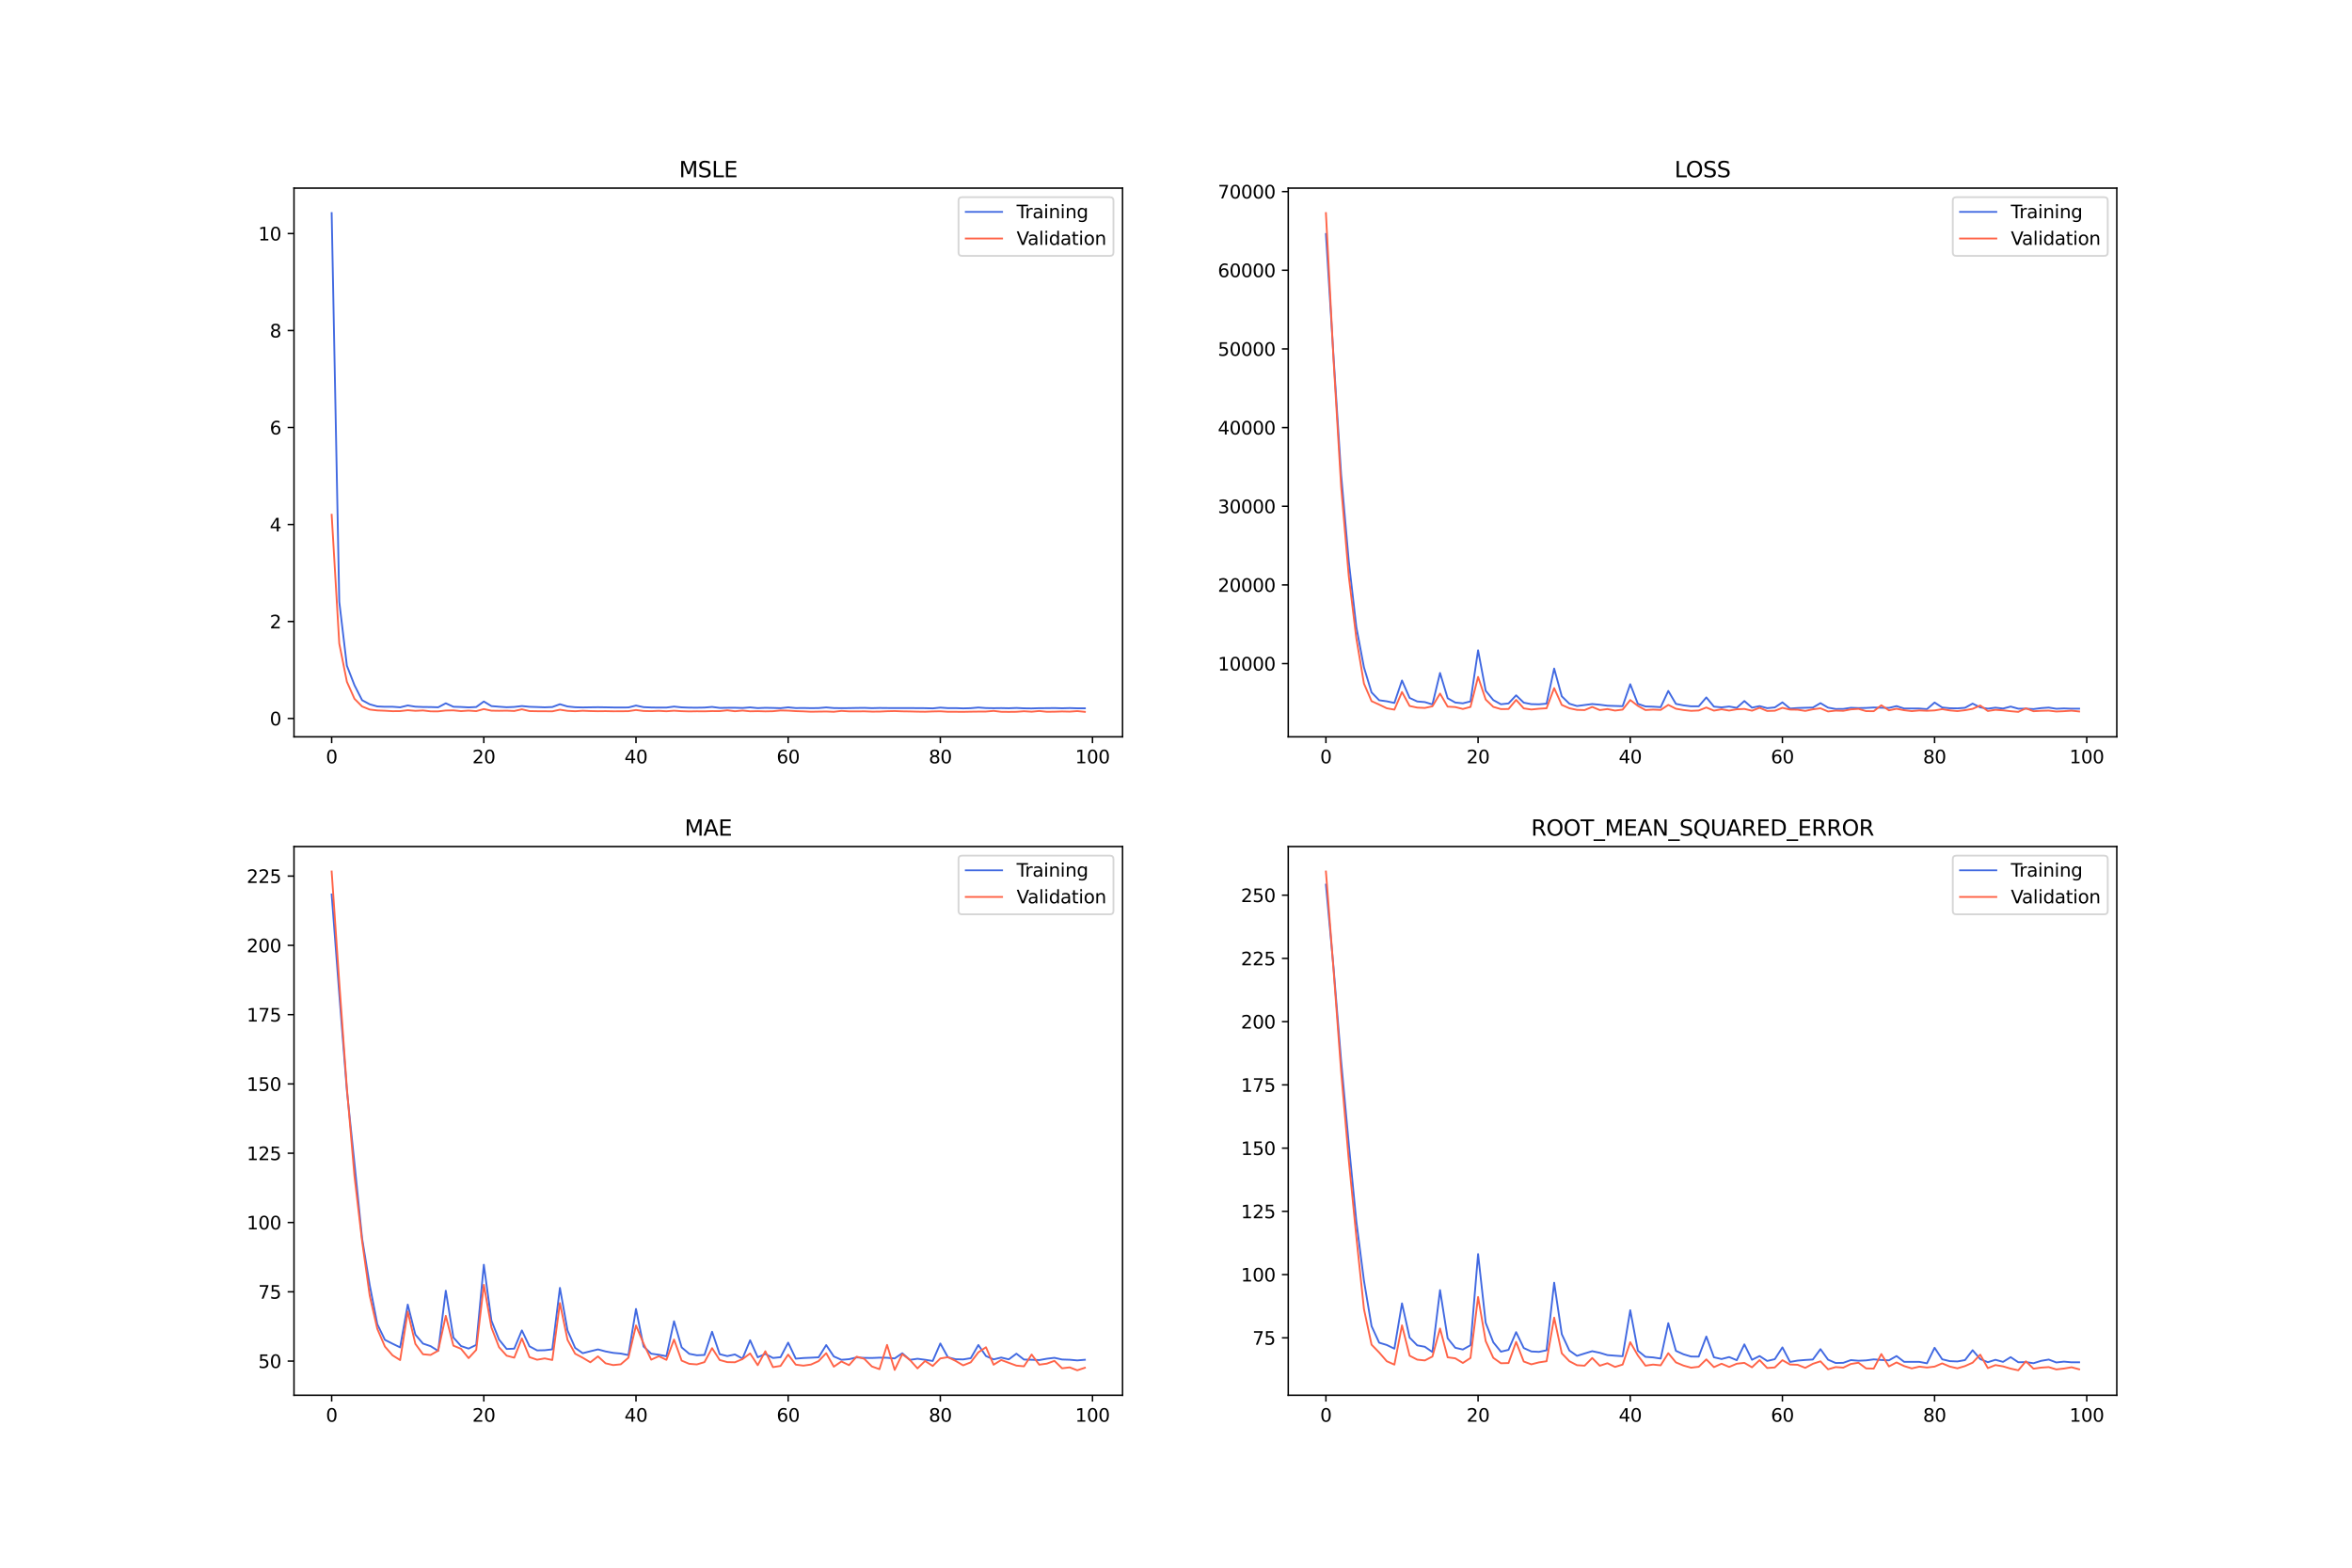 <?xml version="1.0" encoding="utf-8" standalone="no"?>
<!DOCTYPE svg PUBLIC "-//W3C//DTD SVG 1.1//EN"
  "http://www.w3.org/Graphics/SVG/1.1/DTD/svg11.dtd">
<svg xmlns:xlink="http://www.w3.org/1999/xlink" width="1296pt" height="864pt" viewBox="0 0 1296 864" xmlns="http://www.w3.org/2000/svg" version="1.1">
 <defs>
  <style type="text/css">*{stroke-linejoin: round; stroke-linecap: butt}</style>
 </defs>
 <g id="figure_1">
  <g id="patch_1">
   <path d="M 0 864 
L 1296 864 
L 1296 0 
L 0 0 
z
" style="fill: #ffffff"/>
  </g>
  <g id="axes_1">
   <g id="patch_2">
    <path d="M 162 406.08 
L 618.545 406.08 
L 618.545 103.68 
L 162 103.68 
z
" style="fill: #ffffff"/>
   </g>
   <g id="matplotlib.axis_1">
    <g id="xtick_1">
     <g id="line2d_1">
      <defs>
       <path id="meb5672be13" d="M 0 0 
L 0 3.5 
" style="stroke: #000000; stroke-width: 0.8"/>
      </defs>
      <g>
       <use xlink:href="#meb5672be13" x="182.752" y="406.08" style="stroke: #000000; stroke-width: 0.8"/>
      </g>
     </g>
     <g id="text_1">
      <!-- 0 -->
      <g transform="translate(179.571 420.678) scale(0.1 -0.1)">
       <defs>
        <path id="DejaVuSans-30" d="M 2034 4250 
Q 1547 4250 1301 3770 
Q 1056 3291 1056 2328 
Q 1056 1369 1301 889 
Q 1547 409 2034 409 
Q 2525 409 2770 889 
Q 3016 1369 3016 2328 
Q 3016 3291 2770 3770 
Q 2525 4250 2034 4250 
z
M 2034 4750 
Q 2819 4750 3233 4129 
Q 3647 3509 3647 2328 
Q 3647 1150 3233 529 
Q 2819 -91 2034 -91 
Q 1250 -91 836 529 
Q 422 1150 422 2328 
Q 422 3509 836 4129 
Q 1250 4750 2034 4750 
z
" transform="scale(0.016)"/>
       </defs>
       <use xlink:href="#DejaVuSans-30"/>
      </g>
     </g>
    </g>
    <g id="xtick_2">
     <g id="line2d_2">
      <g>
       <use xlink:href="#meb5672be13" x="266.599" y="406.08" style="stroke: #000000; stroke-width: 0.8"/>
      </g>
     </g>
     <g id="text_2">
      <!-- 20 -->
      <g transform="translate(260.236 420.678) scale(0.1 -0.1)">
       <defs>
        <path id="DejaVuSans-32" d="M 1228 531 
L 3431 531 
L 3431 0 
L 469 0 
L 469 531 
Q 828 903 1448 1529 
Q 2069 2156 2228 2338 
Q 2531 2678 2651 2914 
Q 2772 3150 2772 3378 
Q 2772 3750 2511 3984 
Q 2250 4219 1831 4219 
Q 1534 4219 1204 4116 
Q 875 4013 500 3803 
L 500 4441 
Q 881 4594 1212 4672 
Q 1544 4750 1819 4750 
Q 2544 4750 2975 4387 
Q 3406 4025 3406 3419 
Q 3406 3131 3298 2873 
Q 3191 2616 2906 2266 
Q 2828 2175 2409 1742 
Q 1991 1309 1228 531 
z
" transform="scale(0.016)"/>
       </defs>
       <use xlink:href="#DejaVuSans-32"/>
       <use xlink:href="#DejaVuSans-30" x="63.623"/>
      </g>
     </g>
    </g>
    <g id="xtick_3">
     <g id="line2d_3">
      <g>
       <use xlink:href="#meb5672be13" x="350.446" y="406.08" style="stroke: #000000; stroke-width: 0.8"/>
      </g>
     </g>
     <g id="text_3">
      <!-- 40 -->
      <g transform="translate(344.083 420.678) scale(0.1 -0.1)">
       <defs>
        <path id="DejaVuSans-34" d="M 2419 4116 
L 825 1625 
L 2419 1625 
L 2419 4116 
z
M 2253 4666 
L 3047 4666 
L 3047 1625 
L 3713 1625 
L 3713 1100 
L 3047 1100 
L 3047 0 
L 2419 0 
L 2419 1100 
L 313 1100 
L 313 1709 
L 2253 4666 
z
" transform="scale(0.016)"/>
       </defs>
       <use xlink:href="#DejaVuSans-34"/>
       <use xlink:href="#DejaVuSans-30" x="63.623"/>
      </g>
     </g>
    </g>
    <g id="xtick_4">
     <g id="line2d_4">
      <g>
       <use xlink:href="#meb5672be13" x="434.292" y="406.08" style="stroke: #000000; stroke-width: 0.8"/>
      </g>
     </g>
     <g id="text_4">
      <!-- 60 -->
      <g transform="translate(427.93 420.678) scale(0.1 -0.1)">
       <defs>
        <path id="DejaVuSans-36" d="M 2113 2584 
Q 1688 2584 1439 2293 
Q 1191 2003 1191 1497 
Q 1191 994 1439 701 
Q 1688 409 2113 409 
Q 2538 409 2786 701 
Q 3034 994 3034 1497 
Q 3034 2003 2786 2293 
Q 2538 2584 2113 2584 
z
M 3366 4563 
L 3366 3988 
Q 3128 4100 2886 4159 
Q 2644 4219 2406 4219 
Q 1781 4219 1451 3797 
Q 1122 3375 1075 2522 
Q 1259 2794 1537 2939 
Q 1816 3084 2150 3084 
Q 2853 3084 3261 2657 
Q 3669 2231 3669 1497 
Q 3669 778 3244 343 
Q 2819 -91 2113 -91 
Q 1303 -91 875 529 
Q 447 1150 447 2328 
Q 447 3434 972 4092 
Q 1497 4750 2381 4750 
Q 2619 4750 2861 4703 
Q 3103 4656 3366 4563 
z
" transform="scale(0.016)"/>
       </defs>
       <use xlink:href="#DejaVuSans-36"/>
       <use xlink:href="#DejaVuSans-30" x="63.623"/>
      </g>
     </g>
    </g>
    <g id="xtick_5">
     <g id="line2d_5">
      <g>
       <use xlink:href="#meb5672be13" x="518.139" y="406.08" style="stroke: #000000; stroke-width: 0.8"/>
      </g>
     </g>
     <g id="text_5">
      <!-- 80 -->
      <g transform="translate(511.776 420.678) scale(0.1 -0.1)">
       <defs>
        <path id="DejaVuSans-38" d="M 2034 2216 
Q 1584 2216 1326 1975 
Q 1069 1734 1069 1313 
Q 1069 891 1326 650 
Q 1584 409 2034 409 
Q 2484 409 2743 651 
Q 3003 894 3003 1313 
Q 3003 1734 2745 1975 
Q 2488 2216 2034 2216 
z
M 1403 2484 
Q 997 2584 770 2862 
Q 544 3141 544 3541 
Q 544 4100 942 4425 
Q 1341 4750 2034 4750 
Q 2731 4750 3128 4425 
Q 3525 4100 3525 3541 
Q 3525 3141 3298 2862 
Q 3072 2584 2669 2484 
Q 3125 2378 3379 2068 
Q 3634 1759 3634 1313 
Q 3634 634 3220 271 
Q 2806 -91 2034 -91 
Q 1263 -91 848 271 
Q 434 634 434 1313 
Q 434 1759 690 2068 
Q 947 2378 1403 2484 
z
M 1172 3481 
Q 1172 3119 1398 2916 
Q 1625 2713 2034 2713 
Q 2441 2713 2670 2916 
Q 2900 3119 2900 3481 
Q 2900 3844 2670 4047 
Q 2441 4250 2034 4250 
Q 1625 4250 1398 4047 
Q 1172 3844 1172 3481 
z
" transform="scale(0.016)"/>
       </defs>
       <use xlink:href="#DejaVuSans-38"/>
       <use xlink:href="#DejaVuSans-30" x="63.623"/>
      </g>
     </g>
    </g>
    <g id="xtick_6">
     <g id="line2d_6">
      <g>
       <use xlink:href="#meb5672be13" x="601.986" y="406.08" style="stroke: #000000; stroke-width: 0.8"/>
      </g>
     </g>
     <g id="text_6">
      <!-- 100 -->
      <g transform="translate(592.442 420.678) scale(0.1 -0.1)">
       <defs>
        <path id="DejaVuSans-31" d="M 794 531 
L 1825 531 
L 1825 4091 
L 703 3866 
L 703 4441 
L 1819 4666 
L 2450 4666 
L 2450 531 
L 3481 531 
L 3481 0 
L 794 0 
L 794 531 
z
" transform="scale(0.016)"/>
       </defs>
       <use xlink:href="#DejaVuSans-31"/>
       <use xlink:href="#DejaVuSans-30" x="63.623"/>
       <use xlink:href="#DejaVuSans-30" x="127.246"/>
      </g>
     </g>
    </g>
   </g>
   <g id="matplotlib.axis_2">
    <g id="ytick_1">
     <g id="line2d_7">
      <defs>
       <path id="mf0e1a9a73a" d="M 0 0 
L -3.5 0 
" style="stroke: #000000; stroke-width: 0.8"/>
      </defs>
      <g>
       <use xlink:href="#mf0e1a9a73a" x="162" y="395.976" style="stroke: #000000; stroke-width: 0.8"/>
      </g>
     </g>
     <g id="text_7">
      <!-- 0 -->
      <g transform="translate(148.637 399.775) scale(0.1 -0.1)">
       <use xlink:href="#DejaVuSans-30"/>
      </g>
     </g>
    </g>
    <g id="ytick_2">
     <g id="line2d_8">
      <g>
       <use xlink:href="#mf0e1a9a73a" x="162" y="342.524" style="stroke: #000000; stroke-width: 0.8"/>
      </g>
     </g>
     <g id="text_8">
      <!-- 2 -->
      <g transform="translate(148.637 346.323) scale(0.1 -0.1)">
       <use xlink:href="#DejaVuSans-32"/>
      </g>
     </g>
    </g>
    <g id="ytick_3">
     <g id="line2d_9">
      <g>
       <use xlink:href="#mf0e1a9a73a" x="162" y="289.072" style="stroke: #000000; stroke-width: 0.8"/>
      </g>
     </g>
     <g id="text_9">
      <!-- 4 -->
      <g transform="translate(148.637 292.871) scale(0.1 -0.1)">
       <use xlink:href="#DejaVuSans-34"/>
      </g>
     </g>
    </g>
    <g id="ytick_4">
     <g id="line2d_10">
      <g>
       <use xlink:href="#mf0e1a9a73a" x="162" y="235.619" style="stroke: #000000; stroke-width: 0.8"/>
      </g>
     </g>
     <g id="text_10">
      <!-- 6 -->
      <g transform="translate(148.637 239.419) scale(0.1 -0.1)">
       <use xlink:href="#DejaVuSans-36"/>
      </g>
     </g>
    </g>
    <g id="ytick_5">
     <g id="line2d_11">
      <g>
       <use xlink:href="#mf0e1a9a73a" x="162" y="182.167" style="stroke: #000000; stroke-width: 0.8"/>
      </g>
     </g>
     <g id="text_11">
      <!-- 8 -->
      <g transform="translate(148.637 185.966) scale(0.1 -0.1)">
       <use xlink:href="#DejaVuSans-38"/>
      </g>
     </g>
    </g>
    <g id="ytick_6">
     <g id="line2d_12">
      <g>
       <use xlink:href="#mf0e1a9a73a" x="162" y="128.715" style="stroke: #000000; stroke-width: 0.8"/>
      </g>
     </g>
     <g id="text_12">
      <!-- 10 -->
      <g transform="translate(142.275 132.514) scale(0.1 -0.1)">
       <use xlink:href="#DejaVuSans-31"/>
       <use xlink:href="#DejaVuSans-30" x="63.623"/>
      </g>
     </g>
    </g>
   </g>
   <g id="line2d_13">
    <path d="M 182.752 117.425 
L 186.944 331.642 
L 191.137 366.887 
L 195.329 377.648 
L 199.521 385.9 
L 203.714 388.145 
L 207.906 389.337 
L 212.098 389.522 
L 216.291 389.508 
L 220.483 389.818 
L 224.675 388.797 
L 228.868 389.475 
L 233.06 389.64 
L 237.252 389.677 
L 241.445 389.811 
L 245.637 387.6 
L 249.829 389.509 
L 254.022 389.63 
L 258.214 389.848 
L 262.406 389.656 
L 266.599 386.616 
L 270.791 389.148 
L 274.983 389.483 
L 279.176 389.777 
L 283.368 389.614 
L 287.56 389.113 
L 291.753 389.542 
L 295.945 389.668 
L 300.137 389.823 
L 304.33 389.661 
L 308.522 388.112 
L 312.714 389.356 
L 316.907 389.778 
L 321.099 389.885 
L 325.292 389.812 
L 329.484 389.76 
L 333.676 389.82 
L 337.869 389.905 
L 342.061 389.931 
L 346.253 389.897 
L 350.446 388.85 
L 354.638 389.736 
L 358.83 389.912 
L 363.023 389.973 
L 367.215 389.958 
L 371.407 389.413 
L 375.6 389.85 
L 379.792 389.998 
L 383.984 390.024 
L 388.177 389.959 
L 392.369 389.595 
L 396.561 390.143 
L 400.754 390.079 
L 404.946 390.061 
L 409.138 390.188 
L 413.331 389.861 
L 417.523 390.253 
L 421.715 390.083 
L 425.908 390.159 
L 430.1 390.292 
L 434.292 389.839 
L 438.485 390.232 
L 442.677 390.187 
L 446.869 390.277 
L 451.062 390.227 
L 455.254 389.88 
L 459.446 390.224 
L 463.639 390.276 
L 467.831 390.245 
L 472.023 390.163 
L 476.216 390.112 
L 480.408 390.281 
L 484.6 390.171 
L 488.793 390.215 
L 492.985 390.229 
L 497.177 390.22 
L 501.37 390.231 
L 505.562 390.264 
L 509.754 390.289 
L 513.947 390.404 
L 518.139 389.981 
L 522.331 390.271 
L 526.524 390.251 
L 530.716 390.405 
L 534.908 390.291 
L 539.101 389.929 
L 543.293 390.232 
L 547.485 390.299 
L 551.678 390.245 
L 555.87 390.33 
L 560.062 390.174 
L 564.255 390.375 
L 568.447 390.437 
L 572.639 390.295 
L 576.832 390.282 
L 581.024 390.221 
L 585.216 390.348 
L 589.409 390.235 
L 593.601 390.363 
L 597.793 390.36 
" clip-path="url(#p3e7da3765d)" style="fill: none; stroke: #4169e1; stroke-linecap: square"/>
   </g>
   <g id="line2d_14">
    <path d="M 182.752 283.688 
L 186.944 354.67 
L 191.137 375.723 
L 195.329 385.132 
L 199.521 389.363 
L 203.714 391.052 
L 207.906 391.538 
L 212.098 391.709 
L 216.291 391.953 
L 220.483 391.921 
L 224.675 391.416 
L 228.868 391.756 
L 233.06 391.552 
L 237.252 392.048 
L 241.445 392.054 
L 245.637 391.581 
L 249.829 391.499 
L 254.022 391.924 
L 258.214 391.637 
L 262.406 391.933 
L 266.599 390.789 
L 270.791 391.678 
L 274.983 391.743 
L 279.176 391.673 
L 283.368 391.853 
L 287.56 390.905 
L 291.753 391.903 
L 295.945 391.981 
L 300.137 392.004 
L 304.33 392.04 
L 308.522 391.131 
L 312.714 391.771 
L 316.907 391.985 
L 321.099 391.724 
L 325.292 391.889 
L 329.484 391.983 
L 333.676 391.934 
L 337.869 392.015 
L 342.061 392.01 
L 346.253 391.947 
L 350.446 391.308 
L 354.638 391.855 
L 358.83 391.943 
L 363.023 391.774 
L 367.215 391.999 
L 371.407 391.693 
L 375.6 391.954 
L 379.792 392.079 
L 383.984 392.009 
L 388.177 392.046 
L 392.369 391.907 
L 396.561 391.933 
L 400.754 391.472 
L 404.946 391.994 
L 409.138 391.606 
L 413.331 392.024 
L 417.523 391.94 
L 421.715 392.058 
L 425.908 391.975 
L 430.1 391.558 
L 434.292 391.651 
L 438.485 391.929 
L 442.677 392.052 
L 446.869 392.257 
L 451.062 392.182 
L 455.254 392.128 
L 459.446 392.284 
L 463.639 391.808 
L 467.831 392.058 
L 472.023 392.081 
L 476.216 392.031 
L 480.408 392.193 
L 484.6 392.177 
L 488.793 391.979 
L 492.985 391.895 
L 497.177 392.042 
L 501.37 392.1 
L 505.562 392.211 
L 509.754 392.263 
L 513.947 392.098 
L 518.139 392.017 
L 522.331 392.28 
L 526.524 392.283 
L 530.716 392.314 
L 534.908 392.233 
L 539.101 392.18 
L 543.293 392.154 
L 547.485 391.8 
L 551.678 392.289 
L 555.87 392.335 
L 560.062 392.286 
L 564.255 391.993 
L 568.447 392.247 
L 572.639 391.854 
L 576.832 392.286 
L 581.024 392.237 
L 585.216 392.106 
L 589.409 392.201 
L 593.601 391.908 
L 597.793 392.321 
" clip-path="url(#p3e7da3765d)" style="fill: none; stroke: #ff6347; stroke-linecap: square"/>
   </g>
   <g id="patch_3">
    <path d="M 162 406.08 
L 162 103.68 
" style="fill: none; stroke: #000000; stroke-width: 0.8; stroke-linejoin: miter; stroke-linecap: square"/>
   </g>
   <g id="patch_4">
    <path d="M 618.545 406.08 
L 618.545 103.68 
" style="fill: none; stroke: #000000; stroke-width: 0.8; stroke-linejoin: miter; stroke-linecap: square"/>
   </g>
   <g id="patch_5">
    <path d="M 162 406.08 
L 618.545 406.08 
" style="fill: none; stroke: #000000; stroke-width: 0.8; stroke-linejoin: miter; stroke-linecap: square"/>
   </g>
   <g id="patch_6">
    <path d="M 162 103.68 
L 618.545 103.68 
" style="fill: none; stroke: #000000; stroke-width: 0.8; stroke-linejoin: miter; stroke-linecap: square"/>
   </g>
   <g id="text_13">
    <!-- MSLE -->
    <g transform="translate(374.152 97.68) scale(0.12 -0.12)">
     <defs>
      <path id="DejaVuSans-4d" d="M 628 4666 
L 1569 4666 
L 2759 1491 
L 3956 4666 
L 4897 4666 
L 4897 0 
L 4281 0 
L 4281 4097 
L 3078 897 
L 2444 897 
L 1241 4097 
L 1241 0 
L 628 0 
L 628 4666 
z
" transform="scale(0.016)"/>
      <path id="DejaVuSans-53" d="M 3425 4513 
L 3425 3897 
Q 3066 4069 2747 4153 
Q 2428 4238 2131 4238 
Q 1616 4238 1336 4038 
Q 1056 3838 1056 3469 
Q 1056 3159 1242 3001 
Q 1428 2844 1947 2747 
L 2328 2669 
Q 3034 2534 3370 2195 
Q 3706 1856 3706 1288 
Q 3706 609 3251 259 
Q 2797 -91 1919 -91 
Q 1588 -91 1214 -16 
Q 841 59 441 206 
L 441 856 
Q 825 641 1194 531 
Q 1563 422 1919 422 
Q 2459 422 2753 634 
Q 3047 847 3047 1241 
Q 3047 1584 2836 1778 
Q 2625 1972 2144 2069 
L 1759 2144 
Q 1053 2284 737 2584 
Q 422 2884 422 3419 
Q 422 4038 858 4394 
Q 1294 4750 2059 4750 
Q 2388 4750 2728 4690 
Q 3069 4631 3425 4513 
z
" transform="scale(0.016)"/>
      <path id="DejaVuSans-4c" d="M 628 4666 
L 1259 4666 
L 1259 531 
L 3531 531 
L 3531 0 
L 628 0 
L 628 4666 
z
" transform="scale(0.016)"/>
      <path id="DejaVuSans-45" d="M 628 4666 
L 3578 4666 
L 3578 4134 
L 1259 4134 
L 1259 2753 
L 3481 2753 
L 3481 2222 
L 1259 2222 
L 1259 531 
L 3634 531 
L 3634 0 
L 628 0 
L 628 4666 
z
" transform="scale(0.016)"/>
     </defs>
     <use xlink:href="#DejaVuSans-4d"/>
     <use xlink:href="#DejaVuSans-53" x="86.279"/>
     <use xlink:href="#DejaVuSans-4c" x="149.756"/>
     <use xlink:href="#DejaVuSans-45" x="205.469"/>
    </g>
   </g>
   <g id="legend_1">
    <g id="patch_7">
     <path d="M 530.164 141.036 
L 611.545 141.036 
Q 613.545 141.036 613.545 139.036 
L 613.545 110.68 
Q 613.545 108.68 611.545 108.68 
L 530.164 108.68 
Q 528.164 108.68 528.164 110.68 
L 528.164 139.036 
Q 528.164 141.036 530.164 141.036 
z
" style="fill: #ffffff; opacity: 0.8; stroke: #cccccc; stroke-linejoin: miter"/>
    </g>
    <g id="line2d_15">
     <path d="M 532.164 116.778 
L 542.164 116.778 
L 552.164 116.778 
" style="fill: none; stroke: #4169e1; stroke-linecap: square"/>
    </g>
    <g id="text_14">
     <!-- Training -->
     <g transform="translate(560.164 120.278) scale(0.1 -0.1)">
      <defs>
       <path id="DejaVuSans-54" d="M -19 4666 
L 3928 4666 
L 3928 4134 
L 2272 4134 
L 2272 0 
L 1638 0 
L 1638 4134 
L -19 4134 
L -19 4666 
z
" transform="scale(0.016)"/>
       <path id="DejaVuSans-72" d="M 2631 2963 
Q 2534 3019 2420 3045 
Q 2306 3072 2169 3072 
Q 1681 3072 1420 2755 
Q 1159 2438 1159 1844 
L 1159 0 
L 581 0 
L 581 3500 
L 1159 3500 
L 1159 2956 
Q 1341 3275 1631 3429 
Q 1922 3584 2338 3584 
Q 2397 3584 2469 3576 
Q 2541 3569 2628 3553 
L 2631 2963 
z
" transform="scale(0.016)"/>
       <path id="DejaVuSans-61" d="M 2194 1759 
Q 1497 1759 1228 1600 
Q 959 1441 959 1056 
Q 959 750 1161 570 
Q 1363 391 1709 391 
Q 2188 391 2477 730 
Q 2766 1069 2766 1631 
L 2766 1759 
L 2194 1759 
z
M 3341 1997 
L 3341 0 
L 2766 0 
L 2766 531 
Q 2569 213 2275 61 
Q 1981 -91 1556 -91 
Q 1019 -91 701 211 
Q 384 513 384 1019 
Q 384 1609 779 1909 
Q 1175 2209 1959 2209 
L 2766 2209 
L 2766 2266 
Q 2766 2663 2505 2880 
Q 2244 3097 1772 3097 
Q 1472 3097 1187 3025 
Q 903 2953 641 2809 
L 641 3341 
Q 956 3463 1253 3523 
Q 1550 3584 1831 3584 
Q 2591 3584 2966 3190 
Q 3341 2797 3341 1997 
z
" transform="scale(0.016)"/>
       <path id="DejaVuSans-69" d="M 603 3500 
L 1178 3500 
L 1178 0 
L 603 0 
L 603 3500 
z
M 603 4863 
L 1178 4863 
L 1178 4134 
L 603 4134 
L 603 4863 
z
" transform="scale(0.016)"/>
       <path id="DejaVuSans-6e" d="M 3513 2113 
L 3513 0 
L 2938 0 
L 2938 2094 
Q 2938 2591 2744 2837 
Q 2550 3084 2163 3084 
Q 1697 3084 1428 2787 
Q 1159 2491 1159 1978 
L 1159 0 
L 581 0 
L 581 3500 
L 1159 3500 
L 1159 2956 
Q 1366 3272 1645 3428 
Q 1925 3584 2291 3584 
Q 2894 3584 3203 3211 
Q 3513 2838 3513 2113 
z
" transform="scale(0.016)"/>
       <path id="DejaVuSans-67" d="M 2906 1791 
Q 2906 2416 2648 2759 
Q 2391 3103 1925 3103 
Q 1463 3103 1205 2759 
Q 947 2416 947 1791 
Q 947 1169 1205 825 
Q 1463 481 1925 481 
Q 2391 481 2648 825 
Q 2906 1169 2906 1791 
z
M 3481 434 
Q 3481 -459 3084 -895 
Q 2688 -1331 1869 -1331 
Q 1566 -1331 1297 -1286 
Q 1028 -1241 775 -1147 
L 775 -588 
Q 1028 -725 1275 -790 
Q 1522 -856 1778 -856 
Q 2344 -856 2625 -561 
Q 2906 -266 2906 331 
L 2906 616 
Q 2728 306 2450 153 
Q 2172 0 1784 0 
Q 1141 0 747 490 
Q 353 981 353 1791 
Q 353 2603 747 3093 
Q 1141 3584 1784 3584 
Q 2172 3584 2450 3431 
Q 2728 3278 2906 2969 
L 2906 3500 
L 3481 3500 
L 3481 434 
z
" transform="scale(0.016)"/>
      </defs>
      <use xlink:href="#DejaVuSans-54"/>
      <use xlink:href="#DejaVuSans-72" x="46.334"/>
      <use xlink:href="#DejaVuSans-61" x="87.447"/>
      <use xlink:href="#DejaVuSans-69" x="148.727"/>
      <use xlink:href="#DejaVuSans-6e" x="176.51"/>
      <use xlink:href="#DejaVuSans-69" x="239.889"/>
      <use xlink:href="#DejaVuSans-6e" x="267.672"/>
      <use xlink:href="#DejaVuSans-67" x="331.051"/>
     </g>
    </g>
    <g id="line2d_16">
     <path d="M 532.164 131.457 
L 542.164 131.457 
L 552.164 131.457 
" style="fill: none; stroke: #ff6347; stroke-linecap: square"/>
    </g>
    <g id="text_15">
     <!-- Validation -->
     <g transform="translate(560.164 134.957) scale(0.1 -0.1)">
      <defs>
       <path id="DejaVuSans-56" d="M 1831 0 
L 50 4666 
L 709 4666 
L 2188 738 
L 3669 4666 
L 4325 4666 
L 2547 0 
L 1831 0 
z
" transform="scale(0.016)"/>
       <path id="DejaVuSans-6c" d="M 603 4863 
L 1178 4863 
L 1178 0 
L 603 0 
L 603 4863 
z
" transform="scale(0.016)"/>
       <path id="DejaVuSans-64" d="M 2906 2969 
L 2906 4863 
L 3481 4863 
L 3481 0 
L 2906 0 
L 2906 525 
Q 2725 213 2448 61 
Q 2172 -91 1784 -91 
Q 1150 -91 751 415 
Q 353 922 353 1747 
Q 353 2572 751 3078 
Q 1150 3584 1784 3584 
Q 2172 3584 2448 3432 
Q 2725 3281 2906 2969 
z
M 947 1747 
Q 947 1113 1208 752 
Q 1469 391 1925 391 
Q 2381 391 2643 752 
Q 2906 1113 2906 1747 
Q 2906 2381 2643 2742 
Q 2381 3103 1925 3103 
Q 1469 3103 1208 2742 
Q 947 2381 947 1747 
z
" transform="scale(0.016)"/>
       <path id="DejaVuSans-74" d="M 1172 4494 
L 1172 3500 
L 2356 3500 
L 2356 3053 
L 1172 3053 
L 1172 1153 
Q 1172 725 1289 603 
Q 1406 481 1766 481 
L 2356 481 
L 2356 0 
L 1766 0 
Q 1100 0 847 248 
Q 594 497 594 1153 
L 594 3053 
L 172 3053 
L 172 3500 
L 594 3500 
L 594 4494 
L 1172 4494 
z
" transform="scale(0.016)"/>
       <path id="DejaVuSans-6f" d="M 1959 3097 
Q 1497 3097 1228 2736 
Q 959 2375 959 1747 
Q 959 1119 1226 758 
Q 1494 397 1959 397 
Q 2419 397 2687 759 
Q 2956 1122 2956 1747 
Q 2956 2369 2687 2733 
Q 2419 3097 1959 3097 
z
M 1959 3584 
Q 2709 3584 3137 3096 
Q 3566 2609 3566 1747 
Q 3566 888 3137 398 
Q 2709 -91 1959 -91 
Q 1206 -91 779 398 
Q 353 888 353 1747 
Q 353 2609 779 3096 
Q 1206 3584 1959 3584 
z
" transform="scale(0.016)"/>
      </defs>
      <use xlink:href="#DejaVuSans-56"/>
      <use xlink:href="#DejaVuSans-61" x="60.658"/>
      <use xlink:href="#DejaVuSans-6c" x="121.938"/>
      <use xlink:href="#DejaVuSans-69" x="149.721"/>
      <use xlink:href="#DejaVuSans-64" x="177.504"/>
      <use xlink:href="#DejaVuSans-61" x="240.98"/>
      <use xlink:href="#DejaVuSans-74" x="302.26"/>
      <use xlink:href="#DejaVuSans-69" x="341.469"/>
      <use xlink:href="#DejaVuSans-6f" x="369.252"/>
      <use xlink:href="#DejaVuSans-6e" x="430.434"/>
     </g>
    </g>
   </g>
  </g>
  <g id="axes_2">
   <g id="patch_8">
    <path d="M 709.855 406.08 
L 1166.4 406.08 
L 1166.4 103.68 
L 709.855 103.68 
z
" style="fill: #ffffff"/>
   </g>
   <g id="matplotlib.axis_3">
    <g id="xtick_7">
     <g id="line2d_17">
      <g>
       <use xlink:href="#meb5672be13" x="730.607" y="406.08" style="stroke: #000000; stroke-width: 0.8"/>
      </g>
     </g>
     <g id="text_16">
      <!-- 0 -->
      <g transform="translate(727.425 420.678) scale(0.1 -0.1)">
       <use xlink:href="#DejaVuSans-30"/>
      </g>
     </g>
    </g>
    <g id="xtick_8">
     <g id="line2d_18">
      <g>
       <use xlink:href="#meb5672be13" x="814.453" y="406.08" style="stroke: #000000; stroke-width: 0.8"/>
      </g>
     </g>
     <g id="text_17">
      <!-- 20 -->
      <g transform="translate(808.091 420.678) scale(0.1 -0.1)">
       <use xlink:href="#DejaVuSans-32"/>
       <use xlink:href="#DejaVuSans-30" x="63.623"/>
      </g>
     </g>
    </g>
    <g id="xtick_9">
     <g id="line2d_19">
      <g>
       <use xlink:href="#meb5672be13" x="898.3" y="406.08" style="stroke: #000000; stroke-width: 0.8"/>
      </g>
     </g>
     <g id="text_18">
      <!-- 40 -->
      <g transform="translate(891.938 420.678) scale(0.1 -0.1)">
       <use xlink:href="#DejaVuSans-34"/>
       <use xlink:href="#DejaVuSans-30" x="63.623"/>
      </g>
     </g>
    </g>
    <g id="xtick_10">
     <g id="line2d_20">
      <g>
       <use xlink:href="#meb5672be13" x="982.147" y="406.08" style="stroke: #000000; stroke-width: 0.8"/>
      </g>
     </g>
     <g id="text_19">
      <!-- 60 -->
      <g transform="translate(975.784 420.678) scale(0.1 -0.1)">
       <use xlink:href="#DejaVuSans-36"/>
       <use xlink:href="#DejaVuSans-30" x="63.623"/>
      </g>
     </g>
    </g>
    <g id="xtick_11">
     <g id="line2d_21">
      <g>
       <use xlink:href="#meb5672be13" x="1065.994" y="406.08" style="stroke: #000000; stroke-width: 0.8"/>
      </g>
     </g>
     <g id="text_20">
      <!-- 80 -->
      <g transform="translate(1059.631 420.678) scale(0.1 -0.1)">
       <use xlink:href="#DejaVuSans-38"/>
       <use xlink:href="#DejaVuSans-30" x="63.623"/>
      </g>
     </g>
    </g>
    <g id="xtick_12">
     <g id="line2d_22">
      <g>
       <use xlink:href="#meb5672be13" x="1149.84" y="406.08" style="stroke: #000000; stroke-width: 0.8"/>
      </g>
     </g>
     <g id="text_21">
      <!-- 100 -->
      <g transform="translate(1140.297 420.678) scale(0.1 -0.1)">
       <use xlink:href="#DejaVuSans-31"/>
       <use xlink:href="#DejaVuSans-30" x="63.623"/>
       <use xlink:href="#DejaVuSans-30" x="127.246"/>
      </g>
     </g>
    </g>
   </g>
   <g id="matplotlib.axis_4">
    <g id="ytick_7">
     <g id="line2d_23">
      <g>
       <use xlink:href="#mf0e1a9a73a" x="709.855" y="365.732" style="stroke: #000000; stroke-width: 0.8"/>
      </g>
     </g>
     <g id="text_22">
      <!-- 10000 -->
      <g transform="translate(671.042 369.532) scale(0.1 -0.1)">
       <use xlink:href="#DejaVuSans-31"/>
       <use xlink:href="#DejaVuSans-30" x="63.623"/>
       <use xlink:href="#DejaVuSans-30" x="127.246"/>
       <use xlink:href="#DejaVuSans-30" x="190.869"/>
       <use xlink:href="#DejaVuSans-30" x="254.492"/>
      </g>
     </g>
    </g>
    <g id="ytick_8">
     <g id="line2d_24">
      <g>
       <use xlink:href="#mf0e1a9a73a" x="709.855" y="322.375" style="stroke: #000000; stroke-width: 0.8"/>
      </g>
     </g>
     <g id="text_23">
      <!-- 20000 -->
      <g transform="translate(671.042 326.175) scale(0.1 -0.1)">
       <use xlink:href="#DejaVuSans-32"/>
       <use xlink:href="#DejaVuSans-30" x="63.623"/>
       <use xlink:href="#DejaVuSans-30" x="127.246"/>
       <use xlink:href="#DejaVuSans-30" x="190.869"/>
       <use xlink:href="#DejaVuSans-30" x="254.492"/>
      </g>
     </g>
    </g>
    <g id="ytick_9">
     <g id="line2d_25">
      <g>
       <use xlink:href="#mf0e1a9a73a" x="709.855" y="279.018" style="stroke: #000000; stroke-width: 0.8"/>
      </g>
     </g>
     <g id="text_24">
      <!-- 30000 -->
      <g transform="translate(671.042 282.817) scale(0.1 -0.1)">
       <defs>
        <path id="DejaVuSans-33" d="M 2597 2516 
Q 3050 2419 3304 2112 
Q 3559 1806 3559 1356 
Q 3559 666 3084 287 
Q 2609 -91 1734 -91 
Q 1441 -91 1130 -33 
Q 819 25 488 141 
L 488 750 
Q 750 597 1062 519 
Q 1375 441 1716 441 
Q 2309 441 2620 675 
Q 2931 909 2931 1356 
Q 2931 1769 2642 2001 
Q 2353 2234 1838 2234 
L 1294 2234 
L 1294 2753 
L 1863 2753 
Q 2328 2753 2575 2939 
Q 2822 3125 2822 3475 
Q 2822 3834 2567 4026 
Q 2313 4219 1838 4219 
Q 1578 4219 1281 4162 
Q 984 4106 628 3988 
L 628 4550 
Q 988 4650 1302 4700 
Q 1616 4750 1894 4750 
Q 2613 4750 3031 4423 
Q 3450 4097 3450 3541 
Q 3450 3153 3228 2886 
Q 3006 2619 2597 2516 
z
" transform="scale(0.016)"/>
       </defs>
       <use xlink:href="#DejaVuSans-33"/>
       <use xlink:href="#DejaVuSans-30" x="63.623"/>
       <use xlink:href="#DejaVuSans-30" x="127.246"/>
       <use xlink:href="#DejaVuSans-30" x="190.869"/>
       <use xlink:href="#DejaVuSans-30" x="254.492"/>
      </g>
     </g>
    </g>
    <g id="ytick_10">
     <g id="line2d_26">
      <g>
       <use xlink:href="#mf0e1a9a73a" x="709.855" y="235.661" style="stroke: #000000; stroke-width: 0.8"/>
      </g>
     </g>
     <g id="text_25">
      <!-- 40000 -->
      <g transform="translate(671.042 239.46) scale(0.1 -0.1)">
       <use xlink:href="#DejaVuSans-34"/>
       <use xlink:href="#DejaVuSans-30" x="63.623"/>
       <use xlink:href="#DejaVuSans-30" x="127.246"/>
       <use xlink:href="#DejaVuSans-30" x="190.869"/>
       <use xlink:href="#DejaVuSans-30" x="254.492"/>
      </g>
     </g>
    </g>
    <g id="ytick_11">
     <g id="line2d_27">
      <g>
       <use xlink:href="#mf0e1a9a73a" x="709.855" y="192.304" style="stroke: #000000; stroke-width: 0.8"/>
      </g>
     </g>
     <g id="text_26">
      <!-- 50000 -->
      <g transform="translate(671.042 196.103) scale(0.1 -0.1)">
       <defs>
        <path id="DejaVuSans-35" d="M 691 4666 
L 3169 4666 
L 3169 4134 
L 1269 4134 
L 1269 2991 
Q 1406 3038 1543 3061 
Q 1681 3084 1819 3084 
Q 2600 3084 3056 2656 
Q 3513 2228 3513 1497 
Q 3513 744 3044 326 
Q 2575 -91 1722 -91 
Q 1428 -91 1123 -41 
Q 819 9 494 109 
L 494 744 
Q 775 591 1075 516 
Q 1375 441 1709 441 
Q 2250 441 2565 725 
Q 2881 1009 2881 1497 
Q 2881 1984 2565 2268 
Q 2250 2553 1709 2553 
Q 1456 2553 1204 2497 
Q 953 2441 691 2322 
L 691 4666 
z
" transform="scale(0.016)"/>
       </defs>
       <use xlink:href="#DejaVuSans-35"/>
       <use xlink:href="#DejaVuSans-30" x="63.623"/>
       <use xlink:href="#DejaVuSans-30" x="127.246"/>
       <use xlink:href="#DejaVuSans-30" x="190.869"/>
       <use xlink:href="#DejaVuSans-30" x="254.492"/>
      </g>
     </g>
    </g>
    <g id="ytick_12">
     <g id="line2d_28">
      <g>
       <use xlink:href="#mf0e1a9a73a" x="709.855" y="148.947" style="stroke: #000000; stroke-width: 0.8"/>
      </g>
     </g>
     <g id="text_27">
      <!-- 60000 -->
      <g transform="translate(671.042 152.746) scale(0.1 -0.1)">
       <use xlink:href="#DejaVuSans-36"/>
       <use xlink:href="#DejaVuSans-30" x="63.623"/>
       <use xlink:href="#DejaVuSans-30" x="127.246"/>
       <use xlink:href="#DejaVuSans-30" x="190.869"/>
       <use xlink:href="#DejaVuSans-30" x="254.492"/>
      </g>
     </g>
    </g>
    <g id="ytick_13">
     <g id="line2d_29">
      <g>
       <use xlink:href="#mf0e1a9a73a" x="709.855" y="105.589" style="stroke: #000000; stroke-width: 0.8"/>
      </g>
     </g>
     <g id="text_28">
      <!-- 70000 -->
      <g transform="translate(671.042 109.389) scale(0.1 -0.1)">
       <defs>
        <path id="DejaVuSans-37" d="M 525 4666 
L 3525 4666 
L 3525 4397 
L 1831 0 
L 1172 0 
L 2766 4134 
L 525 4134 
L 525 4666 
z
" transform="scale(0.016)"/>
       </defs>
       <use xlink:href="#DejaVuSans-37"/>
       <use xlink:href="#DejaVuSans-30" x="63.623"/>
       <use xlink:href="#DejaVuSans-30" x="127.246"/>
       <use xlink:href="#DejaVuSans-30" x="190.869"/>
       <use xlink:href="#DejaVuSans-30" x="254.492"/>
      </g>
     </g>
    </g>
   </g>
   <g id="line2d_30">
    <path d="M 730.607 128.961 
L 734.799 196.572 
L 738.991 261.59 
L 743.184 309.172 
L 747.376 345.626 
L 751.568 367.802 
L 755.761 381.602 
L 759.953 385.933 
L 764.145 386.506 
L 768.338 387.415 
L 772.53 375.031 
L 776.722 384.64 
L 780.915 386.595 
L 785.107 386.943 
L 789.299 388.215 
L 793.492 370.888 
L 797.684 384.821 
L 801.876 387.188 
L 806.069 387.611 
L 810.261 386.567 
L 814.453 358.407 
L 818.646 380.687 
L 822.838 385.838 
L 827.03 388.132 
L 831.223 387.69 
L 835.415 383.208 
L 839.607 387.251 
L 843.8 388.078 
L 847.992 388.175 
L 852.184 387.803 
L 856.377 368.463 
L 860.569 383.74 
L 864.761 387.85 
L 868.954 389.118 
L 873.146 388.558 
L 877.338 388.013 
L 881.531 388.396 
L 885.723 388.937 
L 889.915 389.075 
L 894.108 389.203 
L 898.3 377.08 
L 902.492 387.9 
L 906.685 389.341 
L 910.877 389.475 
L 915.069 389.74 
L 919.262 380.785 
L 923.454 387.927 
L 927.646 388.747 
L 931.839 389.273 
L 936.031 389.283 
L 940.223 384.362 
L 944.416 389.445 
L 948.608 389.846 
L 952.8 389.391 
L 956.993 390.11 
L 961.185 386.348 
L 965.377 390.016 
L 969.57 389.158 
L 973.762 390.284 
L 977.954 389.878 
L 982.147 387.092 
L 986.339 390.506 
L 990.531 390.203 
L 994.724 390.062 
L 998.916 389.959 
L 1003.108 387.519 
L 1007.301 389.999 
L 1011.493 390.746 
L 1015.686 390.703 
L 1019.878 390.09 
L 1024.07 390.235 
L 1028.263 390.157 
L 1032.455 389.928 
L 1036.647 390.061 
L 1040.84 390.143 
L 1045.032 389.158 
L 1049.224 390.484 
L 1053.417 390.479 
L 1057.609 390.49 
L 1061.801 390.813 
L 1065.994 387.184 
L 1070.186 389.905 
L 1074.378 390.33 
L 1078.571 390.396 
L 1082.763 390.088 
L 1086.955 387.781 
L 1091.148 389.86 
L 1095.34 390.564 
L 1099.532 390.022 
L 1103.725 390.492 
L 1107.917 389.414 
L 1112.109 390.574 
L 1116.302 390.552 
L 1120.494 390.791 
L 1124.686 390.261 
L 1128.879 389.963 
L 1133.071 390.623 
L 1137.263 390.436 
L 1141.456 390.59 
L 1145.648 390.581 
" clip-path="url(#pc4beff5585)" style="fill: none; stroke: #4169e1; stroke-linecap: square"/>
   </g>
   <g id="line2d_31">
    <path d="M 730.607 117.425 
L 734.799 198.141 
L 738.991 268.186 
L 743.184 317.378 
L 747.376 351.85 
L 751.568 376.742 
L 755.761 386.43 
L 759.953 388.329 
L 764.145 390.351 
L 768.338 391.104 
L 772.53 381.391 
L 776.722 389.079 
L 780.915 389.986 
L 785.107 390.168 
L 789.299 389.269 
L 793.492 382.238 
L 797.684 389.455 
L 801.876 389.685 
L 806.069 390.734 
L 810.261 389.612 
L 814.453 373.067 
L 818.646 385.531 
L 822.838 389.576 
L 827.03 390.8 
L 831.223 390.755 
L 835.415 385.733 
L 839.607 390.41 
L 843.8 391.037 
L 847.992 390.601 
L 852.184 390.351 
L 856.377 379.226 
L 860.569 388.514 
L 864.761 390.346 
L 868.954 391.23 
L 873.146 391.341 
L 877.338 389.615 
L 881.531 391.348 
L 885.723 390.79 
L 889.915 391.612 
L 894.108 391.09 
L 898.3 385.805 
L 902.492 389.012 
L 906.685 391.333 
L 910.877 391.091 
L 915.069 391.261 
L 919.262 388.485 
L 923.454 390.607 
L 927.646 391.315 
L 931.839 391.772 
L 936.031 391.575 
L 940.223 389.926 
L 944.416 391.652 
L 948.608 390.901 
L 952.8 391.612 
L 956.993 390.903 
L 961.185 390.711 
L 965.377 391.691 
L 969.57 390.091 
L 973.762 391.843 
L 977.954 391.717 
L 982.147 390.107 
L 986.339 391.075 
L 990.531 391.136 
L 994.724 391.812 
L 998.916 390.922 
L 1003.108 390.362 
L 1007.301 392.119 
L 1011.493 391.644 
L 1015.686 391.76 
L 1019.878 390.956 
L 1024.07 390.688 
L 1028.263 391.926 
L 1032.455 391.971 
L 1036.647 388.691 
L 1040.84 391.502 
L 1045.032 390.615 
L 1049.224 391.423 
L 1053.417 391.929 
L 1057.609 391.544 
L 1061.801 391.735 
L 1065.994 391.539 
L 1070.186 390.827 
L 1074.378 391.531 
L 1078.571 391.909 
L 1082.763 391.419 
L 1086.955 390.669 
L 1091.148 388.832 
L 1095.34 391.865 
L 1099.532 391.204 
L 1103.725 391.488 
L 1107.917 391.976 
L 1112.109 392.335 
L 1116.302 390.362 
L 1120.494 391.988 
L 1124.686 391.756 
L 1128.879 391.647 
L 1133.071 392.146 
L 1137.263 391.96 
L 1141.456 391.679 
L 1145.648 392.12 
" clip-path="url(#pc4beff5585)" style="fill: none; stroke: #ff6347; stroke-linecap: square"/>
   </g>
   <g id="patch_9">
    <path d="M 709.855 406.08 
L 709.855 103.68 
" style="fill: none; stroke: #000000; stroke-width: 0.8; stroke-linejoin: miter; stroke-linecap: square"/>
   </g>
   <g id="patch_10">
    <path d="M 1166.4 406.08 
L 1166.4 103.68 
" style="fill: none; stroke: #000000; stroke-width: 0.8; stroke-linejoin: miter; stroke-linecap: square"/>
   </g>
   <g id="patch_11">
    <path d="M 709.855 406.08 
L 1166.4 406.08 
" style="fill: none; stroke: #000000; stroke-width: 0.8; stroke-linejoin: miter; stroke-linecap: square"/>
   </g>
   <g id="patch_12">
    <path d="M 709.855 103.68 
L 1166.4 103.68 
" style="fill: none; stroke: #000000; stroke-width: 0.8; stroke-linejoin: miter; stroke-linecap: square"/>
   </g>
   <g id="text_29">
    <!-- LOSS -->
    <g transform="translate(922.66 97.68) scale(0.12 -0.12)">
     <defs>
      <path id="DejaVuSans-4f" d="M 2522 4238 
Q 1834 4238 1429 3725 
Q 1025 3213 1025 2328 
Q 1025 1447 1429 934 
Q 1834 422 2522 422 
Q 3209 422 3611 934 
Q 4013 1447 4013 2328 
Q 4013 3213 3611 3725 
Q 3209 4238 2522 4238 
z
M 2522 4750 
Q 3503 4750 4090 4092 
Q 4678 3434 4678 2328 
Q 4678 1225 4090 567 
Q 3503 -91 2522 -91 
Q 1538 -91 948 565 
Q 359 1222 359 2328 
Q 359 3434 948 4092 
Q 1538 4750 2522 4750 
z
" transform="scale(0.016)"/>
     </defs>
     <use xlink:href="#DejaVuSans-4c"/>
     <use xlink:href="#DejaVuSans-4f" x="52.088"/>
     <use xlink:href="#DejaVuSans-53" x="130.799"/>
     <use xlink:href="#DejaVuSans-53" x="194.275"/>
    </g>
   </g>
   <g id="legend_2">
    <g id="patch_13">
     <path d="M 1078.019 141.036 
L 1159.4 141.036 
Q 1161.4 141.036 1161.4 139.036 
L 1161.4 110.68 
Q 1161.4 108.68 1159.4 108.68 
L 1078.019 108.68 
Q 1076.019 108.68 1076.019 110.68 
L 1076.019 139.036 
Q 1076.019 141.036 1078.019 141.036 
z
" style="fill: #ffffff; opacity: 0.8; stroke: #cccccc; stroke-linejoin: miter"/>
    </g>
    <g id="line2d_32">
     <path d="M 1080.019 116.778 
L 1090.019 116.778 
L 1100.019 116.778 
" style="fill: none; stroke: #4169e1; stroke-linecap: square"/>
    </g>
    <g id="text_30">
     <!-- Training -->
     <g transform="translate(1108.019 120.278) scale(0.1 -0.1)">
      <use xlink:href="#DejaVuSans-54"/>
      <use xlink:href="#DejaVuSans-72" x="46.334"/>
      <use xlink:href="#DejaVuSans-61" x="87.447"/>
      <use xlink:href="#DejaVuSans-69" x="148.727"/>
      <use xlink:href="#DejaVuSans-6e" x="176.51"/>
      <use xlink:href="#DejaVuSans-69" x="239.889"/>
      <use xlink:href="#DejaVuSans-6e" x="267.672"/>
      <use xlink:href="#DejaVuSans-67" x="331.051"/>
     </g>
    </g>
    <g id="line2d_33">
     <path d="M 1080.019 131.457 
L 1090.019 131.457 
L 1100.019 131.457 
" style="fill: none; stroke: #ff6347; stroke-linecap: square"/>
    </g>
    <g id="text_31">
     <!-- Validation -->
     <g transform="translate(1108.019 134.957) scale(0.1 -0.1)">
      <use xlink:href="#DejaVuSans-56"/>
      <use xlink:href="#DejaVuSans-61" x="60.658"/>
      <use xlink:href="#DejaVuSans-6c" x="121.938"/>
      <use xlink:href="#DejaVuSans-69" x="149.721"/>
      <use xlink:href="#DejaVuSans-64" x="177.504"/>
      <use xlink:href="#DejaVuSans-61" x="240.98"/>
      <use xlink:href="#DejaVuSans-74" x="302.26"/>
      <use xlink:href="#DejaVuSans-69" x="341.469"/>
      <use xlink:href="#DejaVuSans-6f" x="369.252"/>
      <use xlink:href="#DejaVuSans-6e" x="430.434"/>
     </g>
    </g>
   </g>
  </g>
  <g id="axes_3">
   <g id="patch_14">
    <path d="M 162 768.96 
L 618.545 768.96 
L 618.545 466.56 
L 162 466.56 
z
" style="fill: #ffffff"/>
   </g>
   <g id="matplotlib.axis_5">
    <g id="xtick_13">
     <g id="line2d_34">
      <g>
       <use xlink:href="#meb5672be13" x="182.752" y="768.96" style="stroke: #000000; stroke-width: 0.8"/>
      </g>
     </g>
     <g id="text_32">
      <!-- 0 -->
      <g transform="translate(179.571 783.558) scale(0.1 -0.1)">
       <use xlink:href="#DejaVuSans-30"/>
      </g>
     </g>
    </g>
    <g id="xtick_14">
     <g id="line2d_35">
      <g>
       <use xlink:href="#meb5672be13" x="266.599" y="768.96" style="stroke: #000000; stroke-width: 0.8"/>
      </g>
     </g>
     <g id="text_33">
      <!-- 20 -->
      <g transform="translate(260.236 783.558) scale(0.1 -0.1)">
       <use xlink:href="#DejaVuSans-32"/>
       <use xlink:href="#DejaVuSans-30" x="63.623"/>
      </g>
     </g>
    </g>
    <g id="xtick_15">
     <g id="line2d_36">
      <g>
       <use xlink:href="#meb5672be13" x="350.446" y="768.96" style="stroke: #000000; stroke-width: 0.8"/>
      </g>
     </g>
     <g id="text_34">
      <!-- 40 -->
      <g transform="translate(344.083 783.558) scale(0.1 -0.1)">
       <use xlink:href="#DejaVuSans-34"/>
       <use xlink:href="#DejaVuSans-30" x="63.623"/>
      </g>
     </g>
    </g>
    <g id="xtick_16">
     <g id="line2d_37">
      <g>
       <use xlink:href="#meb5672be13" x="434.292" y="768.96" style="stroke: #000000; stroke-width: 0.8"/>
      </g>
     </g>
     <g id="text_35">
      <!-- 60 -->
      <g transform="translate(427.93 783.558) scale(0.1 -0.1)">
       <use xlink:href="#DejaVuSans-36"/>
       <use xlink:href="#DejaVuSans-30" x="63.623"/>
      </g>
     </g>
    </g>
    <g id="xtick_17">
     <g id="line2d_38">
      <g>
       <use xlink:href="#meb5672be13" x="518.139" y="768.96" style="stroke: #000000; stroke-width: 0.8"/>
      </g>
     </g>
     <g id="text_36">
      <!-- 80 -->
      <g transform="translate(511.776 783.558) scale(0.1 -0.1)">
       <use xlink:href="#DejaVuSans-38"/>
       <use xlink:href="#DejaVuSans-30" x="63.623"/>
      </g>
     </g>
    </g>
    <g id="xtick_18">
     <g id="line2d_39">
      <g>
       <use xlink:href="#meb5672be13" x="601.986" y="768.96" style="stroke: #000000; stroke-width: 0.8"/>
      </g>
     </g>
     <g id="text_37">
      <!-- 100 -->
      <g transform="translate(592.442 783.558) scale(0.1 -0.1)">
       <use xlink:href="#DejaVuSans-31"/>
       <use xlink:href="#DejaVuSans-30" x="63.623"/>
       <use xlink:href="#DejaVuSans-30" x="127.246"/>
      </g>
     </g>
    </g>
   </g>
   <g id="matplotlib.axis_6">
    <g id="ytick_14">
     <g id="line2d_40">
      <g>
       <use xlink:href="#mf0e1a9a73a" x="162" y="750.137" style="stroke: #000000; stroke-width: 0.8"/>
      </g>
     </g>
     <g id="text_38">
      <!-- 50 -->
      <g transform="translate(142.275 753.936) scale(0.1 -0.1)">
       <use xlink:href="#DejaVuSans-35"/>
       <use xlink:href="#DejaVuSans-30" x="63.623"/>
      </g>
     </g>
    </g>
    <g id="ytick_15">
     <g id="line2d_41">
      <g>
       <use xlink:href="#mf0e1a9a73a" x="162" y="711.951" style="stroke: #000000; stroke-width: 0.8"/>
      </g>
     </g>
     <g id="text_39">
      <!-- 75 -->
      <g transform="translate(142.275 715.751) scale(0.1 -0.1)">
       <use xlink:href="#DejaVuSans-37"/>
       <use xlink:href="#DejaVuSans-35" x="63.623"/>
      </g>
     </g>
    </g>
    <g id="ytick_16">
     <g id="line2d_42">
      <g>
       <use xlink:href="#mf0e1a9a73a" x="162" y="673.766" style="stroke: #000000; stroke-width: 0.8"/>
      </g>
     </g>
     <g id="text_40">
      <!-- 100 -->
      <g transform="translate(135.912 677.565) scale(0.1 -0.1)">
       <use xlink:href="#DejaVuSans-31"/>
       <use xlink:href="#DejaVuSans-30" x="63.623"/>
       <use xlink:href="#DejaVuSans-30" x="127.246"/>
      </g>
     </g>
    </g>
    <g id="ytick_17">
     <g id="line2d_43">
      <g>
       <use xlink:href="#mf0e1a9a73a" x="162" y="635.58" style="stroke: #000000; stroke-width: 0.8"/>
      </g>
     </g>
     <g id="text_41">
      <!-- 125 -->
      <g transform="translate(135.912 639.379) scale(0.1 -0.1)">
       <use xlink:href="#DejaVuSans-31"/>
       <use xlink:href="#DejaVuSans-32" x="63.623"/>
       <use xlink:href="#DejaVuSans-35" x="127.246"/>
      </g>
     </g>
    </g>
    <g id="ytick_18">
     <g id="line2d_44">
      <g>
       <use xlink:href="#mf0e1a9a73a" x="162" y="597.394" style="stroke: #000000; stroke-width: 0.8"/>
      </g>
     </g>
     <g id="text_42">
      <!-- 150 -->
      <g transform="translate(135.912 601.194) scale(0.1 -0.1)">
       <use xlink:href="#DejaVuSans-31"/>
       <use xlink:href="#DejaVuSans-35" x="63.623"/>
       <use xlink:href="#DejaVuSans-30" x="127.246"/>
      </g>
     </g>
    </g>
    <g id="ytick_19">
     <g id="line2d_45">
      <g>
       <use xlink:href="#mf0e1a9a73a" x="162" y="559.209" style="stroke: #000000; stroke-width: 0.8"/>
      </g>
     </g>
     <g id="text_43">
      <!-- 175 -->
      <g transform="translate(135.912 563.008) scale(0.1 -0.1)">
       <use xlink:href="#DejaVuSans-31"/>
       <use xlink:href="#DejaVuSans-37" x="63.623"/>
       <use xlink:href="#DejaVuSans-35" x="127.246"/>
      </g>
     </g>
    </g>
    <g id="ytick_20">
     <g id="line2d_46">
      <g>
       <use xlink:href="#mf0e1a9a73a" x="162" y="521.023" style="stroke: #000000; stroke-width: 0.8"/>
      </g>
     </g>
     <g id="text_44">
      <!-- 200 -->
      <g transform="translate(135.912 524.822) scale(0.1 -0.1)">
       <use xlink:href="#DejaVuSans-32"/>
       <use xlink:href="#DejaVuSans-30" x="63.623"/>
       <use xlink:href="#DejaVuSans-30" x="127.246"/>
      </g>
     </g>
    </g>
    <g id="ytick_21">
     <g id="line2d_47">
      <g>
       <use xlink:href="#mf0e1a9a73a" x="162" y="482.837" style="stroke: #000000; stroke-width: 0.8"/>
      </g>
     </g>
     <g id="text_45">
      <!-- 225 -->
      <g transform="translate(135.912 486.637) scale(0.1 -0.1)">
       <use xlink:href="#DejaVuSans-32"/>
       <use xlink:href="#DejaVuSans-32" x="63.623"/>
       <use xlink:href="#DejaVuSans-35" x="127.246"/>
      </g>
     </g>
    </g>
   </g>
   <g id="line2d_48">
    <path d="M 182.752 492.955 
L 186.944 547.784 
L 191.137 600.953 
L 195.329 641.282 
L 199.521 682.517 
L 203.714 708.274 
L 207.906 729.781 
L 212.098 738.434 
L 216.291 740.559 
L 220.483 742.585 
L 224.675 718.994 
L 228.868 735.56 
L 233.06 740.483 
L 237.252 741.903 
L 241.445 744.516 
L 245.637 711.354 
L 249.829 737.133 
L 254.022 741.837 
L 258.214 743.252 
L 262.406 741.221 
L 266.599 697.028 
L 270.791 727.886 
L 274.983 738.293 
L 279.176 743.459 
L 283.368 743.281 
L 287.56 733.22 
L 291.753 741.992 
L 295.945 744.24 
L 300.137 744.158 
L 304.33 743.656 
L 308.522 709.792 
L 312.714 733.214 
L 316.907 742.843 
L 321.099 745.789 
L 325.292 744.722 
L 329.484 743.695 
L 333.676 744.812 
L 337.869 745.608 
L 342.061 745.982 
L 346.253 746.824 
L 350.446 721.406 
L 354.638 742.115 
L 358.83 746.061 
L 363.023 746.634 
L 367.215 747.474 
L 371.407 728.179 
L 375.6 742.581 
L 379.792 746.129 
L 383.984 746.927 
L 388.177 746.766 
L 392.369 733.945 
L 396.561 746.325 
L 400.754 747.383 
L 404.946 746.473 
L 409.138 748.765 
L 413.331 738.651 
L 417.523 748.052 
L 421.715 746.177 
L 425.908 748.414 
L 430.1 747.999 
L 434.292 739.952 
L 438.485 748.806 
L 442.677 748.451 
L 446.869 748.265 
L 451.062 748.058 
L 455.254 741.313 
L 459.446 747.588 
L 463.639 749.423 
L 467.831 749.099 
L 472.023 748.111 
L 476.216 748.366 
L 480.408 748.427 
L 484.6 748.251 
L 488.793 748.299 
L 492.985 748.68 
L 497.177 745.817 
L 501.37 749.463 
L 505.562 748.846 
L 509.754 749.415 
L 513.947 750.078 
L 518.139 740.423 
L 522.331 748.053 
L 526.524 749.115 
L 530.716 749.211 
L 534.908 748.543 
L 539.101 741.263 
L 543.293 747.367 
L 547.485 749.194 
L 551.678 748.19 
L 555.87 749.181 
L 560.062 746.057 
L 564.255 749.305 
L 568.447 749.406 
L 572.639 749.589 
L 576.832 748.831 
L 581.024 748.331 
L 585.216 749.264 
L 589.409 749.395 
L 593.601 749.769 
L 597.793 749.405 
" clip-path="url(#p723a802ec7)" style="fill: none; stroke: #4169e1; stroke-linecap: square"/>
   </g>
   <g id="line2d_49">
    <path d="M 182.752 480.305 
L 186.944 541.495 
L 191.137 599.628 
L 195.329 648.297 
L 199.521 684.017 
L 203.714 714.039 
L 207.906 732.376 
L 212.098 742.132 
L 216.291 746.953 
L 220.483 749.587 
L 224.675 722.868 
L 228.868 740.63 
L 233.06 746.363 
L 237.252 746.758 
L 241.445 744.398 
L 245.637 725.187 
L 249.829 741.637 
L 254.022 743.352 
L 258.214 748.509 
L 262.406 743.968 
L 266.599 708.095 
L 270.791 731.634 
L 274.983 742.489 
L 279.176 747.162 
L 283.368 748.258 
L 287.56 737.653 
L 291.753 747.951 
L 295.945 749.394 
L 300.137 748.666 
L 304.33 749.536 
L 308.522 718.155 
L 312.714 738.428 
L 316.907 746.069 
L 321.099 748.298 
L 325.292 750.806 
L 329.484 747.544 
L 333.676 751.358 
L 337.869 752.339 
L 342.061 751.912 
L 346.253 748.308 
L 350.446 730.509 
L 354.638 740.547 
L 358.83 749.359 
L 363.023 747.449 
L 367.215 749.459 
L 371.407 738.25 
L 375.6 749.877 
L 379.792 751.652 
L 383.984 751.972 
L 388.177 750.717 
L 392.369 743.006 
L 396.561 749.536 
L 400.754 750.709 
L 404.946 750.798 
L 409.138 749.042 
L 413.331 745.926 
L 417.523 752.406 
L 421.715 744.702 
L 425.908 753.471 
L 430.1 752.807 
L 434.292 746.552 
L 438.485 752.107 
L 442.677 752.649 
L 446.869 752.04 
L 451.062 750.15 
L 455.254 745.776 
L 459.446 753.214 
L 463.639 750.356 
L 467.831 752.377 
L 472.023 747.694 
L 476.216 748.873 
L 480.408 753.079 
L 484.6 754.597 
L 488.793 741.211 
L 492.985 755.01 
L 497.177 746.315 
L 501.37 749.498 
L 505.562 754.156 
L 509.754 750.077 
L 513.947 752.84 
L 518.139 748.682 
L 522.331 747.984 
L 526.524 750.017 
L 530.716 752.494 
L 534.908 750.807 
L 539.101 745.308 
L 543.293 742.509 
L 547.485 752.143 
L 551.678 749.544 
L 555.87 751.095 
L 560.062 752.628 
L 564.255 753.026 
L 568.447 746.521 
L 572.639 752.118 
L 576.832 751.538 
L 581.024 750.002 
L 585.216 754.114 
L 589.409 753.606 
L 593.601 755.215 
L 597.793 753.82 
" clip-path="url(#p723a802ec7)" style="fill: none; stroke: #ff6347; stroke-linecap: square"/>
   </g>
   <g id="patch_15">
    <path d="M 162 768.96 
L 162 466.56 
" style="fill: none; stroke: #000000; stroke-width: 0.8; stroke-linejoin: miter; stroke-linecap: square"/>
   </g>
   <g id="patch_16">
    <path d="M 618.545 768.96 
L 618.545 466.56 
" style="fill: none; stroke: #000000; stroke-width: 0.8; stroke-linejoin: miter; stroke-linecap: square"/>
   </g>
   <g id="patch_17">
    <path d="M 162 768.96 
L 618.545 768.96 
" style="fill: none; stroke: #000000; stroke-width: 0.8; stroke-linejoin: miter; stroke-linecap: square"/>
   </g>
   <g id="patch_18">
    <path d="M 162 466.56 
L 618.545 466.56 
" style="fill: none; stroke: #000000; stroke-width: 0.8; stroke-linejoin: miter; stroke-linecap: square"/>
   </g>
   <g id="text_46">
    <!-- MAE -->
    <g transform="translate(377.2 460.56) scale(0.12 -0.12)">
     <defs>
      <path id="DejaVuSans-41" d="M 2188 4044 
L 1331 1722 
L 3047 1722 
L 2188 4044 
z
M 1831 4666 
L 2547 4666 
L 4325 0 
L 3669 0 
L 3244 1197 
L 1141 1197 
L 716 0 
L 50 0 
L 1831 4666 
z
" transform="scale(0.016)"/>
     </defs>
     <use xlink:href="#DejaVuSans-4d"/>
     <use xlink:href="#DejaVuSans-41" x="86.279"/>
     <use xlink:href="#DejaVuSans-45" x="154.688"/>
    </g>
   </g>
   <g id="legend_3">
    <g id="patch_19">
     <path d="M 530.164 503.916 
L 611.545 503.916 
Q 613.545 503.916 613.545 501.916 
L 613.545 473.56 
Q 613.545 471.56 611.545 471.56 
L 530.164 471.56 
Q 528.164 471.56 528.164 473.56 
L 528.164 501.916 
Q 528.164 503.916 530.164 503.916 
z
" style="fill: #ffffff; opacity: 0.8; stroke: #cccccc; stroke-linejoin: miter"/>
    </g>
    <g id="line2d_50">
     <path d="M 532.164 479.658 
L 542.164 479.658 
L 552.164 479.658 
" style="fill: none; stroke: #4169e1; stroke-linecap: square"/>
    </g>
    <g id="text_47">
     <!-- Training -->
     <g transform="translate(560.164 483.158) scale(0.1 -0.1)">
      <use xlink:href="#DejaVuSans-54"/>
      <use xlink:href="#DejaVuSans-72" x="46.334"/>
      <use xlink:href="#DejaVuSans-61" x="87.447"/>
      <use xlink:href="#DejaVuSans-69" x="148.727"/>
      <use xlink:href="#DejaVuSans-6e" x="176.51"/>
      <use xlink:href="#DejaVuSans-69" x="239.889"/>
      <use xlink:href="#DejaVuSans-6e" x="267.672"/>
      <use xlink:href="#DejaVuSans-67" x="331.051"/>
     </g>
    </g>
    <g id="line2d_51">
     <path d="M 532.164 494.337 
L 542.164 494.337 
L 552.164 494.337 
" style="fill: none; stroke: #ff6347; stroke-linecap: square"/>
    </g>
    <g id="text_48">
     <!-- Validation -->
     <g transform="translate(560.164 497.837) scale(0.1 -0.1)">
      <use xlink:href="#DejaVuSans-56"/>
      <use xlink:href="#DejaVuSans-61" x="60.658"/>
      <use xlink:href="#DejaVuSans-6c" x="121.938"/>
      <use xlink:href="#DejaVuSans-69" x="149.721"/>
      <use xlink:href="#DejaVuSans-64" x="177.504"/>
      <use xlink:href="#DejaVuSans-61" x="240.98"/>
      <use xlink:href="#DejaVuSans-74" x="302.26"/>
      <use xlink:href="#DejaVuSans-69" x="341.469"/>
      <use xlink:href="#DejaVuSans-6f" x="369.252"/>
      <use xlink:href="#DejaVuSans-6e" x="430.434"/>
     </g>
    </g>
   </g>
  </g>
  <g id="axes_4">
   <g id="patch_20">
    <path d="M 709.855 768.96 
L 1166.4 768.96 
L 1166.4 466.56 
L 709.855 466.56 
z
" style="fill: #ffffff"/>
   </g>
   <g id="matplotlib.axis_7">
    <g id="xtick_19">
     <g id="line2d_52">
      <g>
       <use xlink:href="#meb5672be13" x="730.607" y="768.96" style="stroke: #000000; stroke-width: 0.8"/>
      </g>
     </g>
     <g id="text_49">
      <!-- 0 -->
      <g transform="translate(727.425 783.558) scale(0.1 -0.1)">
       <use xlink:href="#DejaVuSans-30"/>
      </g>
     </g>
    </g>
    <g id="xtick_20">
     <g id="line2d_53">
      <g>
       <use xlink:href="#meb5672be13" x="814.453" y="768.96" style="stroke: #000000; stroke-width: 0.8"/>
      </g>
     </g>
     <g id="text_50">
      <!-- 20 -->
      <g transform="translate(808.091 783.558) scale(0.1 -0.1)">
       <use xlink:href="#DejaVuSans-32"/>
       <use xlink:href="#DejaVuSans-30" x="63.623"/>
      </g>
     </g>
    </g>
    <g id="xtick_21">
     <g id="line2d_54">
      <g>
       <use xlink:href="#meb5672be13" x="898.3" y="768.96" style="stroke: #000000; stroke-width: 0.8"/>
      </g>
     </g>
     <g id="text_51">
      <!-- 40 -->
      <g transform="translate(891.938 783.558) scale(0.1 -0.1)">
       <use xlink:href="#DejaVuSans-34"/>
       <use xlink:href="#DejaVuSans-30" x="63.623"/>
      </g>
     </g>
    </g>
    <g id="xtick_22">
     <g id="line2d_55">
      <g>
       <use xlink:href="#meb5672be13" x="982.147" y="768.96" style="stroke: #000000; stroke-width: 0.8"/>
      </g>
     </g>
     <g id="text_52">
      <!-- 60 -->
      <g transform="translate(975.784 783.558) scale(0.1 -0.1)">
       <use xlink:href="#DejaVuSans-36"/>
       <use xlink:href="#DejaVuSans-30" x="63.623"/>
      </g>
     </g>
    </g>
    <g id="xtick_23">
     <g id="line2d_56">
      <g>
       <use xlink:href="#meb5672be13" x="1065.994" y="768.96" style="stroke: #000000; stroke-width: 0.8"/>
      </g>
     </g>
     <g id="text_53">
      <!-- 80 -->
      <g transform="translate(1059.631 783.558) scale(0.1 -0.1)">
       <use xlink:href="#DejaVuSans-38"/>
       <use xlink:href="#DejaVuSans-30" x="63.623"/>
      </g>
     </g>
    </g>
    <g id="xtick_24">
     <g id="line2d_57">
      <g>
       <use xlink:href="#meb5672be13" x="1149.84" y="768.96" style="stroke: #000000; stroke-width: 0.8"/>
      </g>
     </g>
     <g id="text_54">
      <!-- 100 -->
      <g transform="translate(1140.297 783.558) scale(0.1 -0.1)">
       <use xlink:href="#DejaVuSans-31"/>
       <use xlink:href="#DejaVuSans-30" x="63.623"/>
       <use xlink:href="#DejaVuSans-30" x="127.246"/>
      </g>
     </g>
    </g>
   </g>
   <g id="matplotlib.axis_8">
    <g id="ytick_22">
     <g id="line2d_58">
      <g>
       <use xlink:href="#mf0e1a9a73a" x="709.855" y="737.321" style="stroke: #000000; stroke-width: 0.8"/>
      </g>
     </g>
     <g id="text_55">
      <!-- 75 -->
      <g transform="translate(690.13 741.12) scale(0.1 -0.1)">
       <use xlink:href="#DejaVuSans-37"/>
       <use xlink:href="#DejaVuSans-35" x="63.623"/>
      </g>
     </g>
    </g>
    <g id="ytick_23">
     <g id="line2d_59">
      <g>
       <use xlink:href="#mf0e1a9a73a" x="709.855" y="702.47" style="stroke: #000000; stroke-width: 0.8"/>
      </g>
     </g>
     <g id="text_56">
      <!-- 100 -->
      <g transform="translate(683.767 706.269) scale(0.1 -0.1)">
       <use xlink:href="#DejaVuSans-31"/>
       <use xlink:href="#DejaVuSans-30" x="63.623"/>
       <use xlink:href="#DejaVuSans-30" x="127.246"/>
      </g>
     </g>
    </g>
    <g id="ytick_24">
     <g id="line2d_60">
      <g>
       <use xlink:href="#mf0e1a9a73a" x="709.855" y="667.618" style="stroke: #000000; stroke-width: 0.8"/>
      </g>
     </g>
     <g id="text_57">
      <!-- 125 -->
      <g transform="translate(683.767 671.417) scale(0.1 -0.1)">
       <use xlink:href="#DejaVuSans-31"/>
       <use xlink:href="#DejaVuSans-32" x="63.623"/>
       <use xlink:href="#DejaVuSans-35" x="127.246"/>
      </g>
     </g>
    </g>
    <g id="ytick_25">
     <g id="line2d_61">
      <g>
       <use xlink:href="#mf0e1a9a73a" x="709.855" y="632.767" style="stroke: #000000; stroke-width: 0.8"/>
      </g>
     </g>
     <g id="text_58">
      <!-- 150 -->
      <g transform="translate(683.767 636.566) scale(0.1 -0.1)">
       <use xlink:href="#DejaVuSans-31"/>
       <use xlink:href="#DejaVuSans-35" x="63.623"/>
       <use xlink:href="#DejaVuSans-30" x="127.246"/>
      </g>
     </g>
    </g>
    <g id="ytick_26">
     <g id="line2d_62">
      <g>
       <use xlink:href="#mf0e1a9a73a" x="709.855" y="597.915" style="stroke: #000000; stroke-width: 0.8"/>
      </g>
     </g>
     <g id="text_59">
      <!-- 175 -->
      <g transform="translate(683.767 601.714) scale(0.1 -0.1)">
       <use xlink:href="#DejaVuSans-31"/>
       <use xlink:href="#DejaVuSans-37" x="63.623"/>
       <use xlink:href="#DejaVuSans-35" x="127.246"/>
      </g>
     </g>
    </g>
    <g id="ytick_27">
     <g id="line2d_63">
      <g>
       <use xlink:href="#mf0e1a9a73a" x="709.855" y="563.064" style="stroke: #000000; stroke-width: 0.8"/>
      </g>
     </g>
     <g id="text_60">
      <!-- 200 -->
      <g transform="translate(683.767 566.863) scale(0.1 -0.1)">
       <use xlink:href="#DejaVuSans-32"/>
       <use xlink:href="#DejaVuSans-30" x="63.623"/>
       <use xlink:href="#DejaVuSans-30" x="127.246"/>
      </g>
     </g>
    </g>
    <g id="ytick_28">
     <g id="line2d_64">
      <g>
       <use xlink:href="#mf0e1a9a73a" x="709.855" y="528.212" style="stroke: #000000; stroke-width: 0.8"/>
      </g>
     </g>
     <g id="text_61">
      <!-- 225 -->
      <g transform="translate(683.767 532.011) scale(0.1 -0.1)">
       <use xlink:href="#DejaVuSans-32"/>
       <use xlink:href="#DejaVuSans-32" x="63.623"/>
       <use xlink:href="#DejaVuSans-35" x="127.246"/>
      </g>
     </g>
    </g>
    <g id="ytick_29">
     <g id="line2d_65">
      <g>
       <use xlink:href="#mf0e1a9a73a" x="709.855" y="493.361" style="stroke: #000000; stroke-width: 0.8"/>
      </g>
     </g>
     <g id="text_62">
      <!-- 250 -->
      <g transform="translate(683.767 497.16) scale(0.1 -0.1)">
       <use xlink:href="#DejaVuSans-32"/>
       <use xlink:href="#DejaVuSans-35" x="63.623"/>
       <use xlink:href="#DejaVuSans-30" x="127.246"/>
      </g>
     </g>
    </g>
   </g>
   <g id="line2d_66">
    <path d="M 730.607 487.528 
L 734.799 533.239 
L 738.991 584.75 
L 743.184 630.248 
L 747.376 673.216 
L 751.568 705.837 
L 755.761 730.876 
L 759.953 739.995 
L 764.145 741.265 
L 768.338 743.309 
L 772.53 718.319 
L 776.722 737.19 
L 780.915 741.462 
L 785.107 742.243 
L 789.299 745.146 
L 793.492 711.02 
L 797.684 737.579 
L 801.876 742.794 
L 806.069 743.757 
L 810.261 741.4 
L 814.453 691.152 
L 818.646 729.045 
L 822.838 739.787 
L 827.03 744.954 
L 831.223 743.936 
L 835.415 734.168 
L 839.607 742.937 
L 843.8 744.829 
L 847.992 745.054 
L 852.184 744.195 
L 856.377 706.931 
L 860.569 735.281 
L 864.761 744.305 
L 868.954 747.261 
L 873.146 745.944 
L 877.338 744.679 
L 881.531 745.566 
L 885.723 746.833 
L 889.915 747.159 
L 894.108 747.463 
L 898.3 722.095 
L 902.492 744.42 
L 906.685 747.791 
L 910.877 748.111 
L 915.069 748.747 
L 919.262 729.239 
L 923.454 744.481 
L 927.646 746.386 
L 931.839 747.63 
L 936.031 747.653 
L 940.223 736.596 
L 944.416 748.04 
L 948.608 749.002 
L 952.8 747.91 
L 956.993 749.642 
L 961.185 740.913 
L 965.377 749.414 
L 969.57 747.355 
L 973.762 750.065 
L 977.954 749.08 
L 982.147 742.577 
L 986.339 750.608 
L 990.531 749.866 
L 994.724 749.524 
L 998.916 749.276 
L 1003.108 743.546 
L 1007.301 749.371 
L 1011.493 751.199 
L 1015.686 751.093 
L 1019.878 749.592 
L 1024.07 749.946 
L 1028.263 749.755 
L 1032.455 749.2 
L 1036.647 749.521 
L 1040.84 749.722 
L 1045.032 747.356 
L 1049.224 750.555 
L 1053.417 750.543 
L 1057.609 750.569 
L 1061.801 751.366 
L 1065.994 742.787 
L 1070.186 749.145 
L 1074.378 750.176 
L 1078.571 750.338 
L 1082.763 749.587 
L 1086.955 744.146 
L 1091.148 749.035 
L 1095.34 750.751 
L 1099.532 749.427 
L 1103.725 750.573 
L 1107.917 747.966 
L 1112.109 750.775 
L 1116.302 750.72 
L 1120.494 751.31 
L 1124.686 750.008 
L 1128.879 749.285 
L 1133.071 750.896 
L 1137.263 750.436 
L 1141.456 750.815 
L 1145.648 750.794 
" clip-path="url(#pb78b1777fd)" style="fill: none; stroke: #4169e1; stroke-linecap: square"/>
   </g>
   <g id="line2d_67">
    <path d="M 730.607 480.305 
L 734.799 534.38 
L 738.991 590.565 
L 743.184 639.125 
L 747.376 681.699 
L 751.568 721.463 
L 755.761 741.094 
L 759.953 745.41 
L 764.145 750.227 
L 768.338 752.089 
L 772.53 730.452 
L 776.722 747.168 
L 780.915 749.341 
L 785.107 749.782 
L 789.299 747.62 
L 793.492 732.169 
L 797.684 748.062 
L 801.876 748.613 
L 806.069 751.17 
L 810.261 748.439 
L 814.453 714.806 
L 818.646 739.115 
L 822.838 748.352 
L 827.03 751.333 
L 831.223 751.222 
L 835.415 739.556 
L 839.607 750.374 
L 843.8 751.921 
L 847.992 750.843 
L 852.184 750.229 
L 856.377 726.18 
L 860.569 745.841 
L 864.761 750.215 
L 868.954 752.404 
L 873.146 752.681 
L 877.338 748.447 
L 881.531 752.699 
L 885.723 751.308 
L 889.915 753.364 
L 894.108 752.054 
L 898.3 739.715 
L 902.492 747.01 
L 906.685 752.662 
L 910.877 752.057 
L 915.069 752.481 
L 919.262 745.774 
L 923.454 750.856 
L 927.646 752.617 
L 931.839 753.771 
L 936.031 753.271 
L 940.223 749.194 
L 944.416 753.468 
L 948.608 751.583 
L 952.8 753.365 
L 956.993 751.588 
L 961.185 751.114 
L 965.377 753.567 
L 969.57 749.595 
L 973.762 753.953 
L 977.954 753.633 
L 982.147 749.635 
L 986.339 752.016 
L 990.531 752.169 
L 994.724 753.873 
L 998.916 751.635 
L 1003.108 750.255 
L 1007.301 754.66 
L 1011.493 753.447 
L 1015.686 753.741 
L 1019.878 751.72 
L 1024.07 751.057 
L 1028.263 754.165 
L 1032.455 754.279 
L 1036.647 746.256 
L 1040.84 753.088 
L 1045.032 750.877 
L 1049.224 752.887 
L 1053.417 754.173 
L 1057.609 753.194 
L 1061.801 753.677 
L 1065.994 753.18 
L 1070.186 751.4 
L 1074.378 753.16 
L 1078.571 754.12 
L 1082.763 752.878 
L 1086.955 751.009 
L 1091.148 746.587 
L 1095.34 754.01 
L 1099.532 752.338 
L 1103.725 753.052 
L 1107.917 754.292 
L 1112.109 755.215 
L 1116.302 750.256 
L 1120.494 754.322 
L 1124.686 753.73 
L 1128.879 753.455 
L 1133.071 754.727 
L 1137.263 754.251 
L 1141.456 753.536 
L 1145.648 754.66 
" clip-path="url(#pb78b1777fd)" style="fill: none; stroke: #ff6347; stroke-linecap: square"/>
   </g>
   <g id="patch_21">
    <path d="M 709.855 768.96 
L 709.855 466.56 
" style="fill: none; stroke: #000000; stroke-width: 0.8; stroke-linejoin: miter; stroke-linecap: square"/>
   </g>
   <g id="patch_22">
    <path d="M 1166.4 768.96 
L 1166.4 466.56 
" style="fill: none; stroke: #000000; stroke-width: 0.8; stroke-linejoin: miter; stroke-linecap: square"/>
   </g>
   <g id="patch_23">
    <path d="M 709.855 768.96 
L 1166.4 768.96 
" style="fill: none; stroke: #000000; stroke-width: 0.8; stroke-linejoin: miter; stroke-linecap: square"/>
   </g>
   <g id="patch_24">
    <path d="M 709.855 466.56 
L 1166.4 466.56 
" style="fill: none; stroke: #000000; stroke-width: 0.8; stroke-linejoin: miter; stroke-linecap: square"/>
   </g>
   <g id="text_63">
    <!-- ROOT_MEAN_SQUARED_ERROR -->
    <g transform="translate(843.656 460.56) scale(0.12 -0.12)">
     <defs>
      <path id="DejaVuSans-52" d="M 2841 2188 
Q 3044 2119 3236 1894 
Q 3428 1669 3622 1275 
L 4263 0 
L 3584 0 
L 2988 1197 
Q 2756 1666 2539 1819 
Q 2322 1972 1947 1972 
L 1259 1972 
L 1259 0 
L 628 0 
L 628 4666 
L 2053 4666 
Q 2853 4666 3247 4331 
Q 3641 3997 3641 3322 
Q 3641 2881 3436 2590 
Q 3231 2300 2841 2188 
z
M 1259 4147 
L 1259 2491 
L 2053 2491 
Q 2509 2491 2742 2702 
Q 2975 2913 2975 3322 
Q 2975 3731 2742 3939 
Q 2509 4147 2053 4147 
L 1259 4147 
z
" transform="scale(0.016)"/>
      <path id="DejaVuSans-5f" d="M 3263 -1063 
L 3263 -1509 
L -63 -1509 
L -63 -1063 
L 3263 -1063 
z
" transform="scale(0.016)"/>
      <path id="DejaVuSans-4e" d="M 628 4666 
L 1478 4666 
L 3547 763 
L 3547 4666 
L 4159 4666 
L 4159 0 
L 3309 0 
L 1241 3903 
L 1241 0 
L 628 0 
L 628 4666 
z
" transform="scale(0.016)"/>
      <path id="DejaVuSans-51" d="M 2522 4238 
Q 1834 4238 1429 3725 
Q 1025 3213 1025 2328 
Q 1025 1447 1429 934 
Q 1834 422 2522 422 
Q 3209 422 3611 934 
Q 4013 1447 4013 2328 
Q 4013 3213 3611 3725 
Q 3209 4238 2522 4238 
z
M 3406 84 
L 4238 -825 
L 3475 -825 
L 2784 -78 
Q 2681 -84 2626 -87 
Q 2572 -91 2522 -91 
Q 1538 -91 948 567 
Q 359 1225 359 2328 
Q 359 3434 948 4092 
Q 1538 4750 2522 4750 
Q 3503 4750 4090 4092 
Q 4678 3434 4678 2328 
Q 4678 1516 4351 937 
Q 4025 359 3406 84 
z
" transform="scale(0.016)"/>
      <path id="DejaVuSans-55" d="M 556 4666 
L 1191 4666 
L 1191 1831 
Q 1191 1081 1462 751 
Q 1734 422 2344 422 
Q 2950 422 3222 751 
Q 3494 1081 3494 1831 
L 3494 4666 
L 4128 4666 
L 4128 1753 
Q 4128 841 3676 375 
Q 3225 -91 2344 -91 
Q 1459 -91 1007 375 
Q 556 841 556 1753 
L 556 4666 
z
" transform="scale(0.016)"/>
      <path id="DejaVuSans-44" d="M 1259 4147 
L 1259 519 
L 2022 519 
Q 2988 519 3436 956 
Q 3884 1394 3884 2338 
Q 3884 3275 3436 3711 
Q 2988 4147 2022 4147 
L 1259 4147 
z
M 628 4666 
L 1925 4666 
Q 3281 4666 3915 4102 
Q 4550 3538 4550 2338 
Q 4550 1131 3912 565 
Q 3275 0 1925 0 
L 628 0 
L 628 4666 
z
" transform="scale(0.016)"/>
     </defs>
     <use xlink:href="#DejaVuSans-52"/>
     <use xlink:href="#DejaVuSans-4f" x="69.482"/>
     <use xlink:href="#DejaVuSans-4f" x="148.193"/>
     <use xlink:href="#DejaVuSans-54" x="226.904"/>
     <use xlink:href="#DejaVuSans-5f" x="287.988"/>
     <use xlink:href="#DejaVuSans-4d" x="337.988"/>
     <use xlink:href="#DejaVuSans-45" x="424.268"/>
     <use xlink:href="#DejaVuSans-41" x="487.451"/>
     <use xlink:href="#DejaVuSans-4e" x="555.859"/>
     <use xlink:href="#DejaVuSans-5f" x="630.664"/>
     <use xlink:href="#DejaVuSans-53" x="680.664"/>
     <use xlink:href="#DejaVuSans-51" x="744.141"/>
     <use xlink:href="#DejaVuSans-55" x="822.852"/>
     <use xlink:href="#DejaVuSans-41" x="896.045"/>
     <use xlink:href="#DejaVuSans-52" x="964.453"/>
     <use xlink:href="#DejaVuSans-45" x="1033.936"/>
     <use xlink:href="#DejaVuSans-44" x="1097.119"/>
     <use xlink:href="#DejaVuSans-5f" x="1174.121"/>
     <use xlink:href="#DejaVuSans-45" x="1224.121"/>
     <use xlink:href="#DejaVuSans-52" x="1287.305"/>
     <use xlink:href="#DejaVuSans-52" x="1356.787"/>
     <use xlink:href="#DejaVuSans-4f" x="1426.27"/>
     <use xlink:href="#DejaVuSans-52" x="1504.98"/>
    </g>
   </g>
   <g id="legend_4">
    <g id="patch_25">
     <path d="M 1078.019 503.916 
L 1159.4 503.916 
Q 1161.4 503.916 1161.4 501.916 
L 1161.4 473.56 
Q 1161.4 471.56 1159.4 471.56 
L 1078.019 471.56 
Q 1076.019 471.56 1076.019 473.56 
L 1076.019 501.916 
Q 1076.019 503.916 1078.019 503.916 
z
" style="fill: #ffffff; opacity: 0.8; stroke: #cccccc; stroke-linejoin: miter"/>
    </g>
    <g id="line2d_68">
     <path d="M 1080.019 479.658 
L 1090.019 479.658 
L 1100.019 479.658 
" style="fill: none; stroke: #4169e1; stroke-linecap: square"/>
    </g>
    <g id="text_64">
     <!-- Training -->
     <g transform="translate(1108.019 483.158) scale(0.1 -0.1)">
      <use xlink:href="#DejaVuSans-54"/>
      <use xlink:href="#DejaVuSans-72" x="46.334"/>
      <use xlink:href="#DejaVuSans-61" x="87.447"/>
      <use xlink:href="#DejaVuSans-69" x="148.727"/>
      <use xlink:href="#DejaVuSans-6e" x="176.51"/>
      <use xlink:href="#DejaVuSans-69" x="239.889"/>
      <use xlink:href="#DejaVuSans-6e" x="267.672"/>
      <use xlink:href="#DejaVuSans-67" x="331.051"/>
     </g>
    </g>
    <g id="line2d_69">
     <path d="M 1080.019 494.337 
L 1090.019 494.337 
L 1100.019 494.337 
" style="fill: none; stroke: #ff6347; stroke-linecap: square"/>
    </g>
    <g id="text_65">
     <!-- Validation -->
     <g transform="translate(1108.019 497.837) scale(0.1 -0.1)">
      <use xlink:href="#DejaVuSans-56"/>
      <use xlink:href="#DejaVuSans-61" x="60.658"/>
      <use xlink:href="#DejaVuSans-6c" x="121.938"/>
      <use xlink:href="#DejaVuSans-69" x="149.721"/>
      <use xlink:href="#DejaVuSans-64" x="177.504"/>
      <use xlink:href="#DejaVuSans-61" x="240.98"/>
      <use xlink:href="#DejaVuSans-74" x="302.26"/>
      <use xlink:href="#DejaVuSans-69" x="341.469"/>
      <use xlink:href="#DejaVuSans-6f" x="369.252"/>
      <use xlink:href="#DejaVuSans-6e" x="430.434"/>
     </g>
    </g>
   </g>
  </g>
 </g>
 <defs>
  <clipPath id="p3e7da3765d">
   <rect x="162" y="103.68" width="456.545" height="302.4"/>
  </clipPath>
  <clipPath id="pc4beff5585">
   <rect x="709.855" y="103.68" width="456.545" height="302.4"/>
  </clipPath>
  <clipPath id="p723a802ec7">
   <rect x="162" y="466.56" width="456.545" height="302.4"/>
  </clipPath>
  <clipPath id="pb78b1777fd">
   <rect x="709.855" y="466.56" width="456.545" height="302.4"/>
  </clipPath>
 </defs>
</svg>
